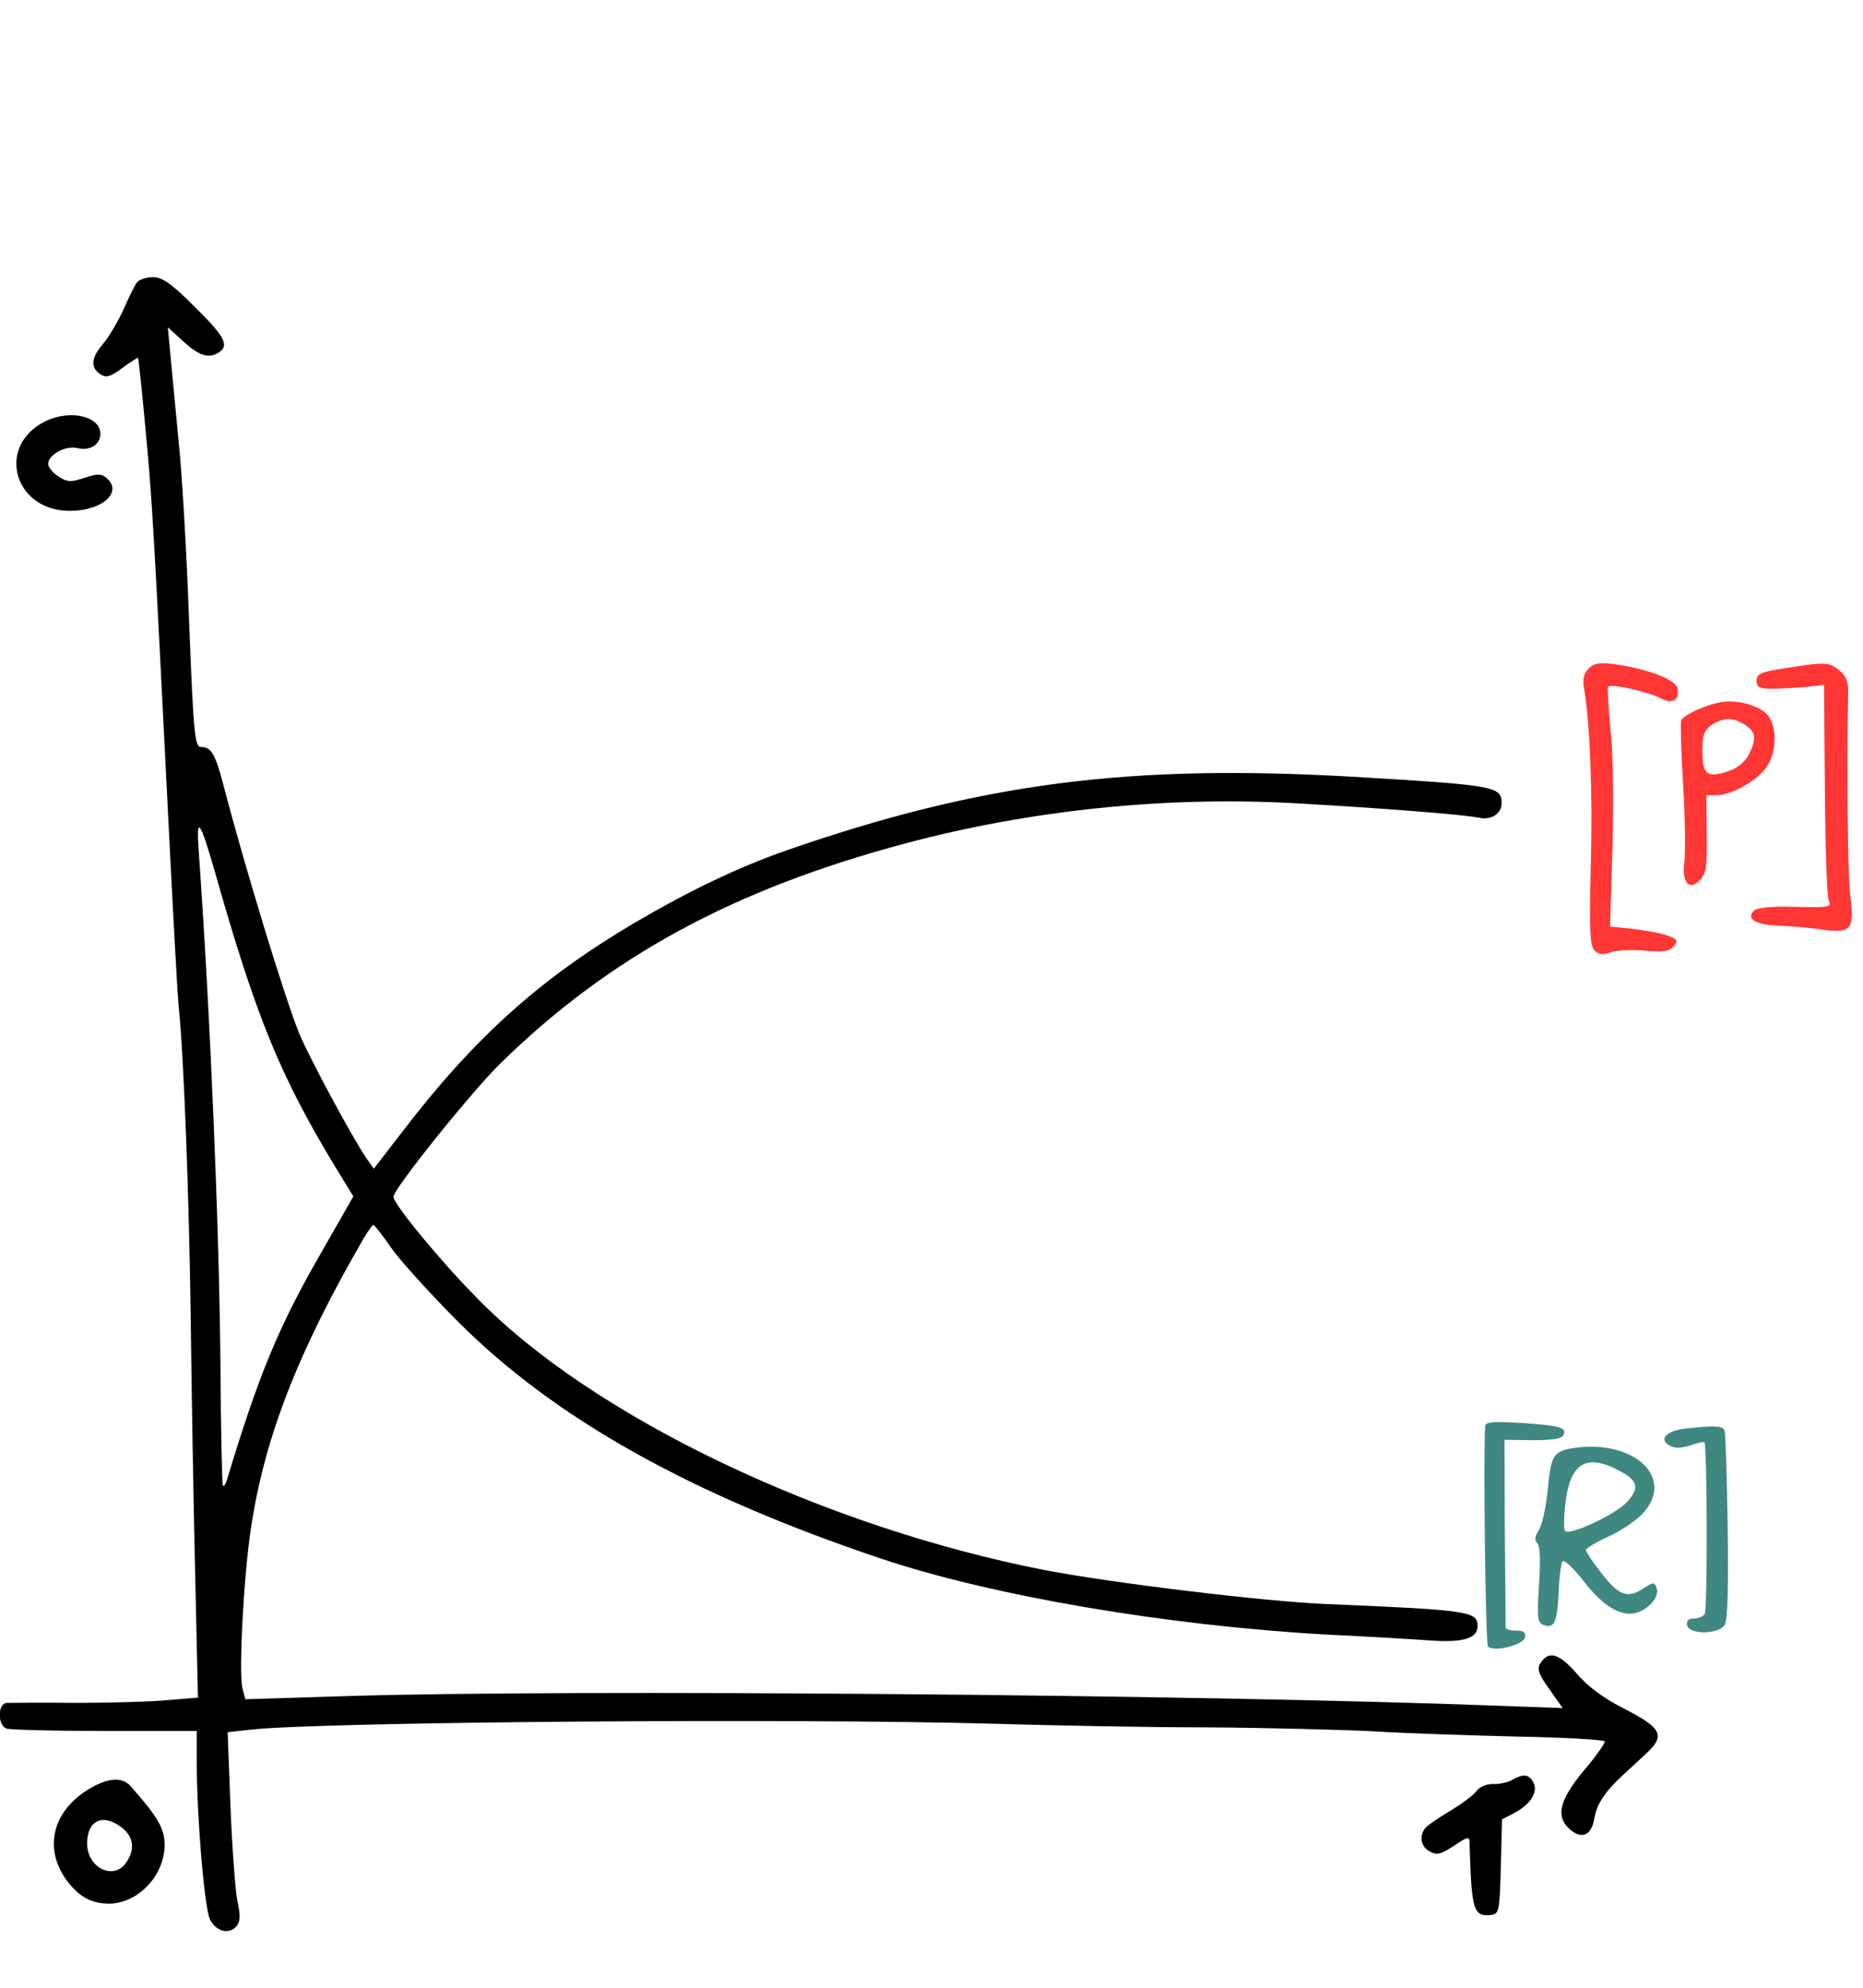 <?xml version="1.0" encoding="UTF-8" standalone="no"?>
<svg
   xmlns:dc="http://purl.org/dc/elements/1.1/"
   xmlns:cc="http://creativecommons.org/ns#"
   xmlns:rdf="http://www.w3.org/1999/02/22-rdf-syntax-ns#"
   xmlns:svg="http://www.w3.org/2000/svg"
   xmlns="http://www.w3.org/2000/svg"
   xmlns:sodipodi="http://sodipodi.sourceforge.net/DTD/sodipodi-0.dtd"
   xmlns:inkscape="http://www.inkscape.org/namespaces/inkscape"
   inkscape:version="1.0 (4035a4fb49, 2020-05-01)"
   sodipodi:docname="chemkinetics.svg"
   id="svg24"
   preserveAspectRatio="xMidYMid meet"
   viewBox="0 0 464 495"
   height="495pt"
   width="464pt"
   version="1.0">
  <style
     id="style855"></style>
  <defs
     id="defs28" />
  <sodipodi:namedview
     inkscape:current-layer="svg24"
     inkscape:window-maximized="1"
     inkscape:window-y="-9"
     inkscape:window-x="-9"
     inkscape:cy="399.81295"
     inkscape:cx="70.318891"
     inkscape:zoom="0.88578483"
     showgrid="false"
     id="namedview26"
     inkscape:window-height="1051"
     inkscape:window-width="1920"
     inkscape:pageshadow="2"
     inkscape:pageopacity="0"
     guidetolerance="10"
     gridtolerance="10"
     objecttolerance="10"
     borderopacity="1"
     bordercolor="#666666"
     pagecolor="#ffffff" />
  <g
     id="g899">
    <path
       style="fill:#000000;stroke:none;stroke-width:0.1"
       id="path2"
       d="m 34.2,70.2 c -0.6,0.7 -2.1,3.8 -3.4,6.8 -1.4,3 -3.7,7 -5.2,8.7 -3,3.5 -3.1,6 -0.4,7.6 1.2,0.8 2.4,0.5 5.3,-1.7 2,-1.5 3.8,-2.6 3.9,-2.5 0.1,0.2 1,8.5 1.9,18.4 1.7,18.1 2,24.5 5.7,98 1.1,22 2.2,42.2 2.5,45 1.3,12.5 2.6,47.8 3,77.5 0.2,17.9 0.7,46.5 1.1,63.6 l 0.7,31.1 -7.4,0.6 c -4.1,0.4 -14.4,0.7 -22.9,0.7 -8.5,-0.1 -16.3,0 -17.2,0 -2.4,0 -2.5,5.5 -0.2,6.4 0.9,0.3 11.9,0.6 24.5,0.6 H 49 v 7.7 c 0,13.5 1.9,36.4 3.3,39.2 1.4,3 4.8,3.9 6.6,1.7 1,-1.2 1,-2.7 0.2,-6.4 -0.5,-2.7 -1.3,-13.3 -1.7,-23.4 l -0.7,-18.5 5.4,-0.6 c 17.3,-2 136.6,-2.9 185.4,-1.5 13.8,0.4 37.6,0.9 53,0.9 15.4,0.1 34.3,0.6 42,1 7.7,0.5 23.7,1 35.5,1.3 11.8,0.2 21.6,0.8 21.7,1.2 0,0.5 -1.8,3.1 -4,5.8 -7.2,8.3 -8.5,12.7 -4.8,16 3,2.7 5.5,1.7 6.2,-2.7 0.6,-3.5 2.6,-6.6 7.4,-11 1.1,-1 3.5,-3.2 5.3,-4.9 5.1,-4.6 4.2,-6.5 -5.2,-11.3 -5.3,-2.7 -9.2,-5.6 -12,-8.9 -4.4,-5 -6.9,-5.7 -9,-2.4 -0.8,1.4 -0.4,2.7 2.3,6.4 l 3.3,4.7 -16.4,-0.6 c -74.4,-2.8 -231.4,-4.1 -286,-2.4 l -25.7,0.8 -0.7,-2.7 c -1,-3.8 0.3,-28 2.1,-39.9 3.4,-22.6 11.7,-43.9 28.1,-72.2 1.1,-1.8 2.1,-3.3 2.4,-3.3 0.3,0 2.3,2.6 4.5,5.8 2.2,3.1 9.6,11.3 16.5,18.2 24,24.1 57.9,43.1 105.2,59 27.9,9.4 71.7,16.8 111.3,19 10.5,0.5 22.3,1.2 26.3,1.5 7.7,0.5 11.2,-0.6 11.2,-3.6 0,-3.7 -2,-4 -37.5,-5.5 -15.4,-0.6 -54,-5.3 -70.5,-8.5 C 204.9,380.1 147.7,352.8 118.9,323.3 109.7,314 98,299.8 98,298 c 0,-2 19.4,-26.1 26.6,-33.2 27.3,-26.7 58.2,-43.4 100.9,-54.8 31.1,-8.3 64.9,-11.8 97,-10 21.4,1.2 41.9,2.8 45.8,3.6 3.1,0.7 5.7,-1 5.7,-3.6 0,-4.2 -1.5,-4.5 -37.2,-6.6 -55.7,-3.2 -92.7,1.6 -140.8,18.3 -11.8,4.1 -24,9.9 -38,18.1 -23.5,13.9 -39.8,28.5 -57.8,52 l -7.1,9.2 -1.9,-2.7 C 87.9,283.5 77.2,263.7 74.6,257.5 71.1,249.1 60.7,215 55.5,194.9 53.6,187.8 52.6,186 50.1,186 c -1.6,0 -1.9,-3 -3,-31.3 -0.6,-17.1 -1.8,-37.3 -2.6,-44.7 -0.7,-7.4 -1.6,-16.9 -2,-21 l -0.7,-7.5 3.4,3.1 c 4.1,3.8 6.4,4.7 8.9,3.4 3.2,-1.8 2.2,-3.9 -5.6,-11.6 C 42.7,70.6 40.4,69 38.1,69 c -1.6,0 -3.3,0.6 -3.9,1.2 z M 53.5,217 c 10.2,36 16.2,50.7 29.8,73.2 l 4.7,7.7 -7.6,13.3 c -11,19 -16,31.1 -24,57.7 -0.3,0.8 -0.6,1.2 -0.9,1 -0.2,-0.3 -0.5,-14 -0.6,-30.4 -0.3,-33.7 -2.5,-86.7 -5.4,-127.5 -0.7,-9.2 0.3,-7.9 4,5 z" />
    <path
       style="fill:#000000;stroke:none;stroke-width:0.1"
       id="path4"
       d="m 11.5,104.8 c -12.6,6 -8.2,22.4 5.9,22.4 8.1,0 13.3,-4.7 9.1,-8.2 -1.3,-1.1 -2.3,-1.1 -5.5,0 -3.4,1.1 -4.2,1.1 -6.5,-0.4 -1.4,-0.9 -2.5,-2.3 -2.5,-3.1 0,-2.3 4.4,-4.7 7.4,-3.9 3,0.7 5.6,-0.9 5.6,-3.6 0,-4.3 -7.4,-6.1 -13.5,-3.2 z" />
    <g
       id="g870"
       style="fill:#fe3735;fill-opacity:1;stroke-width:1;stroke-miterlimit:4;stroke-dasharray:none">
      <path
         d="m 395.6,166.5 c -1.1,1.2 -1.5,2.7 -1.1,4.8 1.5,8.5 2.2,26.1 1.7,44.2 -0.4,17 -0.2,20.3 1.1,21.3 1,0.9 2.2,1 3.9,0.3 1.4,-0.5 5.2,-0.7 8.4,-0.4 4.7,0.4 6.2,0.2 7.3,-1.1 1.1,-1.4 0.9,-1.7 -1.4,-2.6 -1.6,-0.6 -5.4,-1.3 -8.7,-1.7 l -5.8,-0.6 0.6,-19.6 c 0.3,-11.6 0.2,-23.7 -0.5,-29.5 -0.5,-5.5 -0.8,-10.3 -0.6,-10.6 0.6,-0.9 10.3,1.3 13.4,3 2.7,1.4 4.5,0.2 3.9,-2.6 -0.4,-2.2 -7.6,-4.9 -15.5,-6 -3.9,-0.5 -5.3,-0.3 -6.7,1.1 z"
         id="path6"
         style="fill:#fe3735;fill-opacity:1;stroke:none;stroke-width:1;stroke-miterlimit:4;stroke-dasharray:none" />
      <path
         d="m 444.5,166.4 c -6,0.9 -7,1.4 -7,3.1 0,1.7 0.7,2 4.5,2 2.5,-0.1 6.3,-0.3 8.4,-0.5 l 3.9,-0.5 0.2,26 c 0.1,14.3 0.5,26.8 1,27.8 0.7,1.6 0,1.7 -8.4,1.5 -6.1,-0.2 -9.5,0.2 -10.3,1 -2,2 0.5,3.5 6.4,3.7 2.9,0.1 7.8,0.5 10.9,1 7.1,0.9 7.8,-0.1 6.7,-8.8 -0.6,-5 -0.9,-31.7 -0.5,-50.1 0.1,-2.9 -0.5,-4.3 -2.2,-5.7 -2.6,-2.1 -3.6,-2.1 -13.6,-0.5 z"
         id="path8"
         style="fill:#fe3735;fill-opacity:1;stroke:none;stroke-width:1;stroke-miterlimit:4;stroke-dasharray:none" />
      <path
         d="m 429,174.8 c -3.5,0.4 -9.8,3.2 -10.3,4.6 -0.2,0.6 0,7.8 0.5,16.1 0.5,8.2 0.6,16.8 0.3,19.1 -0.7,5.2 1.3,7.4 4,4.4 1.5,-1.6 1.7,-3.6 1.6,-11.5 L 425,198 h 2.5 c 3.7,0 10,-3.5 12.4,-6.9 2.6,-3.6 2.8,-10 0.4,-13 -1.9,-2.3 -7.2,-3.9 -11.3,-3.3 z m 5.8,5.8 c 2.6,1.8 2.7,3.4 0.7,7.4 -0.9,1.7 -2.8,3.3 -5,4 -5.3,1.8 -6.5,0.9 -6.5,-4.9 0,-4 0.4,-5.3 2.2,-6.5 1.2,-0.9 3.2,-1.6 4.3,-1.6 1.1,0 3.1,0.7 4.3,1.6 z"
         id="path10"
         style="fill:#fe3735;fill-opacity:1;stroke:none;stroke-width:1;stroke-miterlimit:4;stroke-dasharray:none" />
    </g>
    <g
       id="g875"
       style="fill:#3f8881;fill-opacity:1">
      <path
         d="m 369.9,355.1 c -0.5,8.2 0.1,54.3 0.7,54.9 1.6,1.4 8.8,-0.4 9.2,-2.3 0.3,-1.2 -0.3,-1.7 -2.2,-1.7 -1.4,0 -2.6,-0.3 -2.6,-0.8 0,-0.4 -0.1,-11.1 -0.2,-23.7 l -0.1,-23 7.1,0.1 c 4.9,0 7.3,-0.4 7.6,-1.3 0.8,-1.9 -0.7,-2.3 -10.4,-3 -7.2,-0.4 -9,-0.3 -9.1,0.8 z"
         id="path12"
         style="fill:#3f8881;fill-opacity:1;stroke:none;stroke-width:0.1" />
      <path
         d="m 419.8,355.7 c -4.7,0.5 -6.8,2.7 -4,4.2 1.4,0.8 2.9,0.7 5.2,0 1.7,-0.6 3.3,-1 3.5,-0.8 0.7,0.8 0.8,41.5 0.1,42.7 -0.4,0.7 -1.6,1.2 -2.7,1.2 -1.4,0 -1.9,0.5 -1.7,1.7 0.5,2.3 7.6,2.3 9.3,0 0.8,-1.1 1,-8.5 0.8,-24.4 -0.2,-12.5 -0.5,-23.4 -0.8,-24.1 -0.4,-1.2 -2.2,-1.3 -9.7,-0.5 z"
         id="path14"
         style="fill:#3f8881;fill-opacity:1;stroke:none;stroke-width:0.1" />
      <path
         d="m 391,360.7 c -4.1,0.8 -4.8,2.1 -5.5,10.1 -0.4,4.2 -1.4,8.8 -2.2,10.1 -1,1.6 -1.2,2.6 -0.4,3.4 0.7,0.7 0.8,4.3 0.4,10.3 -0.5,8.3 -0.4,9.4 1.1,10 2.7,1 3.4,-0.6 3.8,-7.9 0.1,-3.8 0.6,-7.3 0.9,-7.9 0.4,-0.6 2.7,1.5 5.4,5 6.6,8.5 12.4,10.2 17,5.2 1,-1.1 1.5,-2.6 1.1,-3.6 -0.6,-1.5 -0.8,-1.5 -3.1,0 -4.1,2.7 -6.2,2 -10.5,-3.5 -2.2,-2.8 -4,-5.5 -4,-5.9 0,-0.5 2.5,-2 5.6,-3.4 3.1,-1.4 6.9,-4 8.5,-5.7 8.5,-9.1 -2.6,-19 -18.1,-16.2 z m 11.9,5.3 c 5.1,2.6 5.6,4.4 2.3,8 -2.8,3.1 -14.2,8.4 -15.4,7.2 -0.4,-0.4 -0.3,-3.6 0.1,-7.1 1.2,-9.7 5.1,-12.2 13,-8.1 z"
         id="path16"
         style="fill:#3f8881;fill-opacity:1;stroke:none;stroke-width:0.1" />
    </g>
    <path
       style="fill:#000000;stroke:none;stroke-width:0.1"
       id="path18"
       d="m 376.6,443.2 c -1.1,0.6 -3.2,1.1 -4.8,1 -1.6,0 -3.3,0.7 -4.1,1.8 -0.7,1 -3.7,3.2 -6.7,5 -3,1.8 -5.8,3.7 -6.2,4.4 -1.4,2.1 -0.8,4.5 1.3,5.6 1.7,1 2.8,0.7 6,-1.4 3.4,-2.3 3.9,-2.4 3.9,-0.9 0.5,17.1 0.9,18.6 5.5,18.1 1.9,-0.3 2,-1.2 2.3,-12 l 0.3,-11.8 2.9,-1.5 c 4.1,-2.1 6.2,-5.3 4.9,-7.7 -1.1,-2.1 -2.5,-2.2 -5.3,-0.6 z" />
    <path
       style="fill:#000000;stroke:none;stroke-width:0.1"
       id="path20"
       d="m 23.5,444.7 c -10.4,5.4 -13.1,15.6 -6.5,24 2.9,3.7 5.8,5.2 10,5.3 7.3,0 14,-6.9 14,-14.7 0,-4 -1.7,-6.9 -8.5,-14.6 -1.9,-2.1 -5,-2.1 -9,0 z m 6.9,10.4 c 2.9,2.3 3.3,5.4 1,8.7 -3.1,4.5 -9.7,1.3 -9.7,-4.8 0,-5.8 4,-7.6 8.7,-3.9 z" />
  </g>
</svg>
